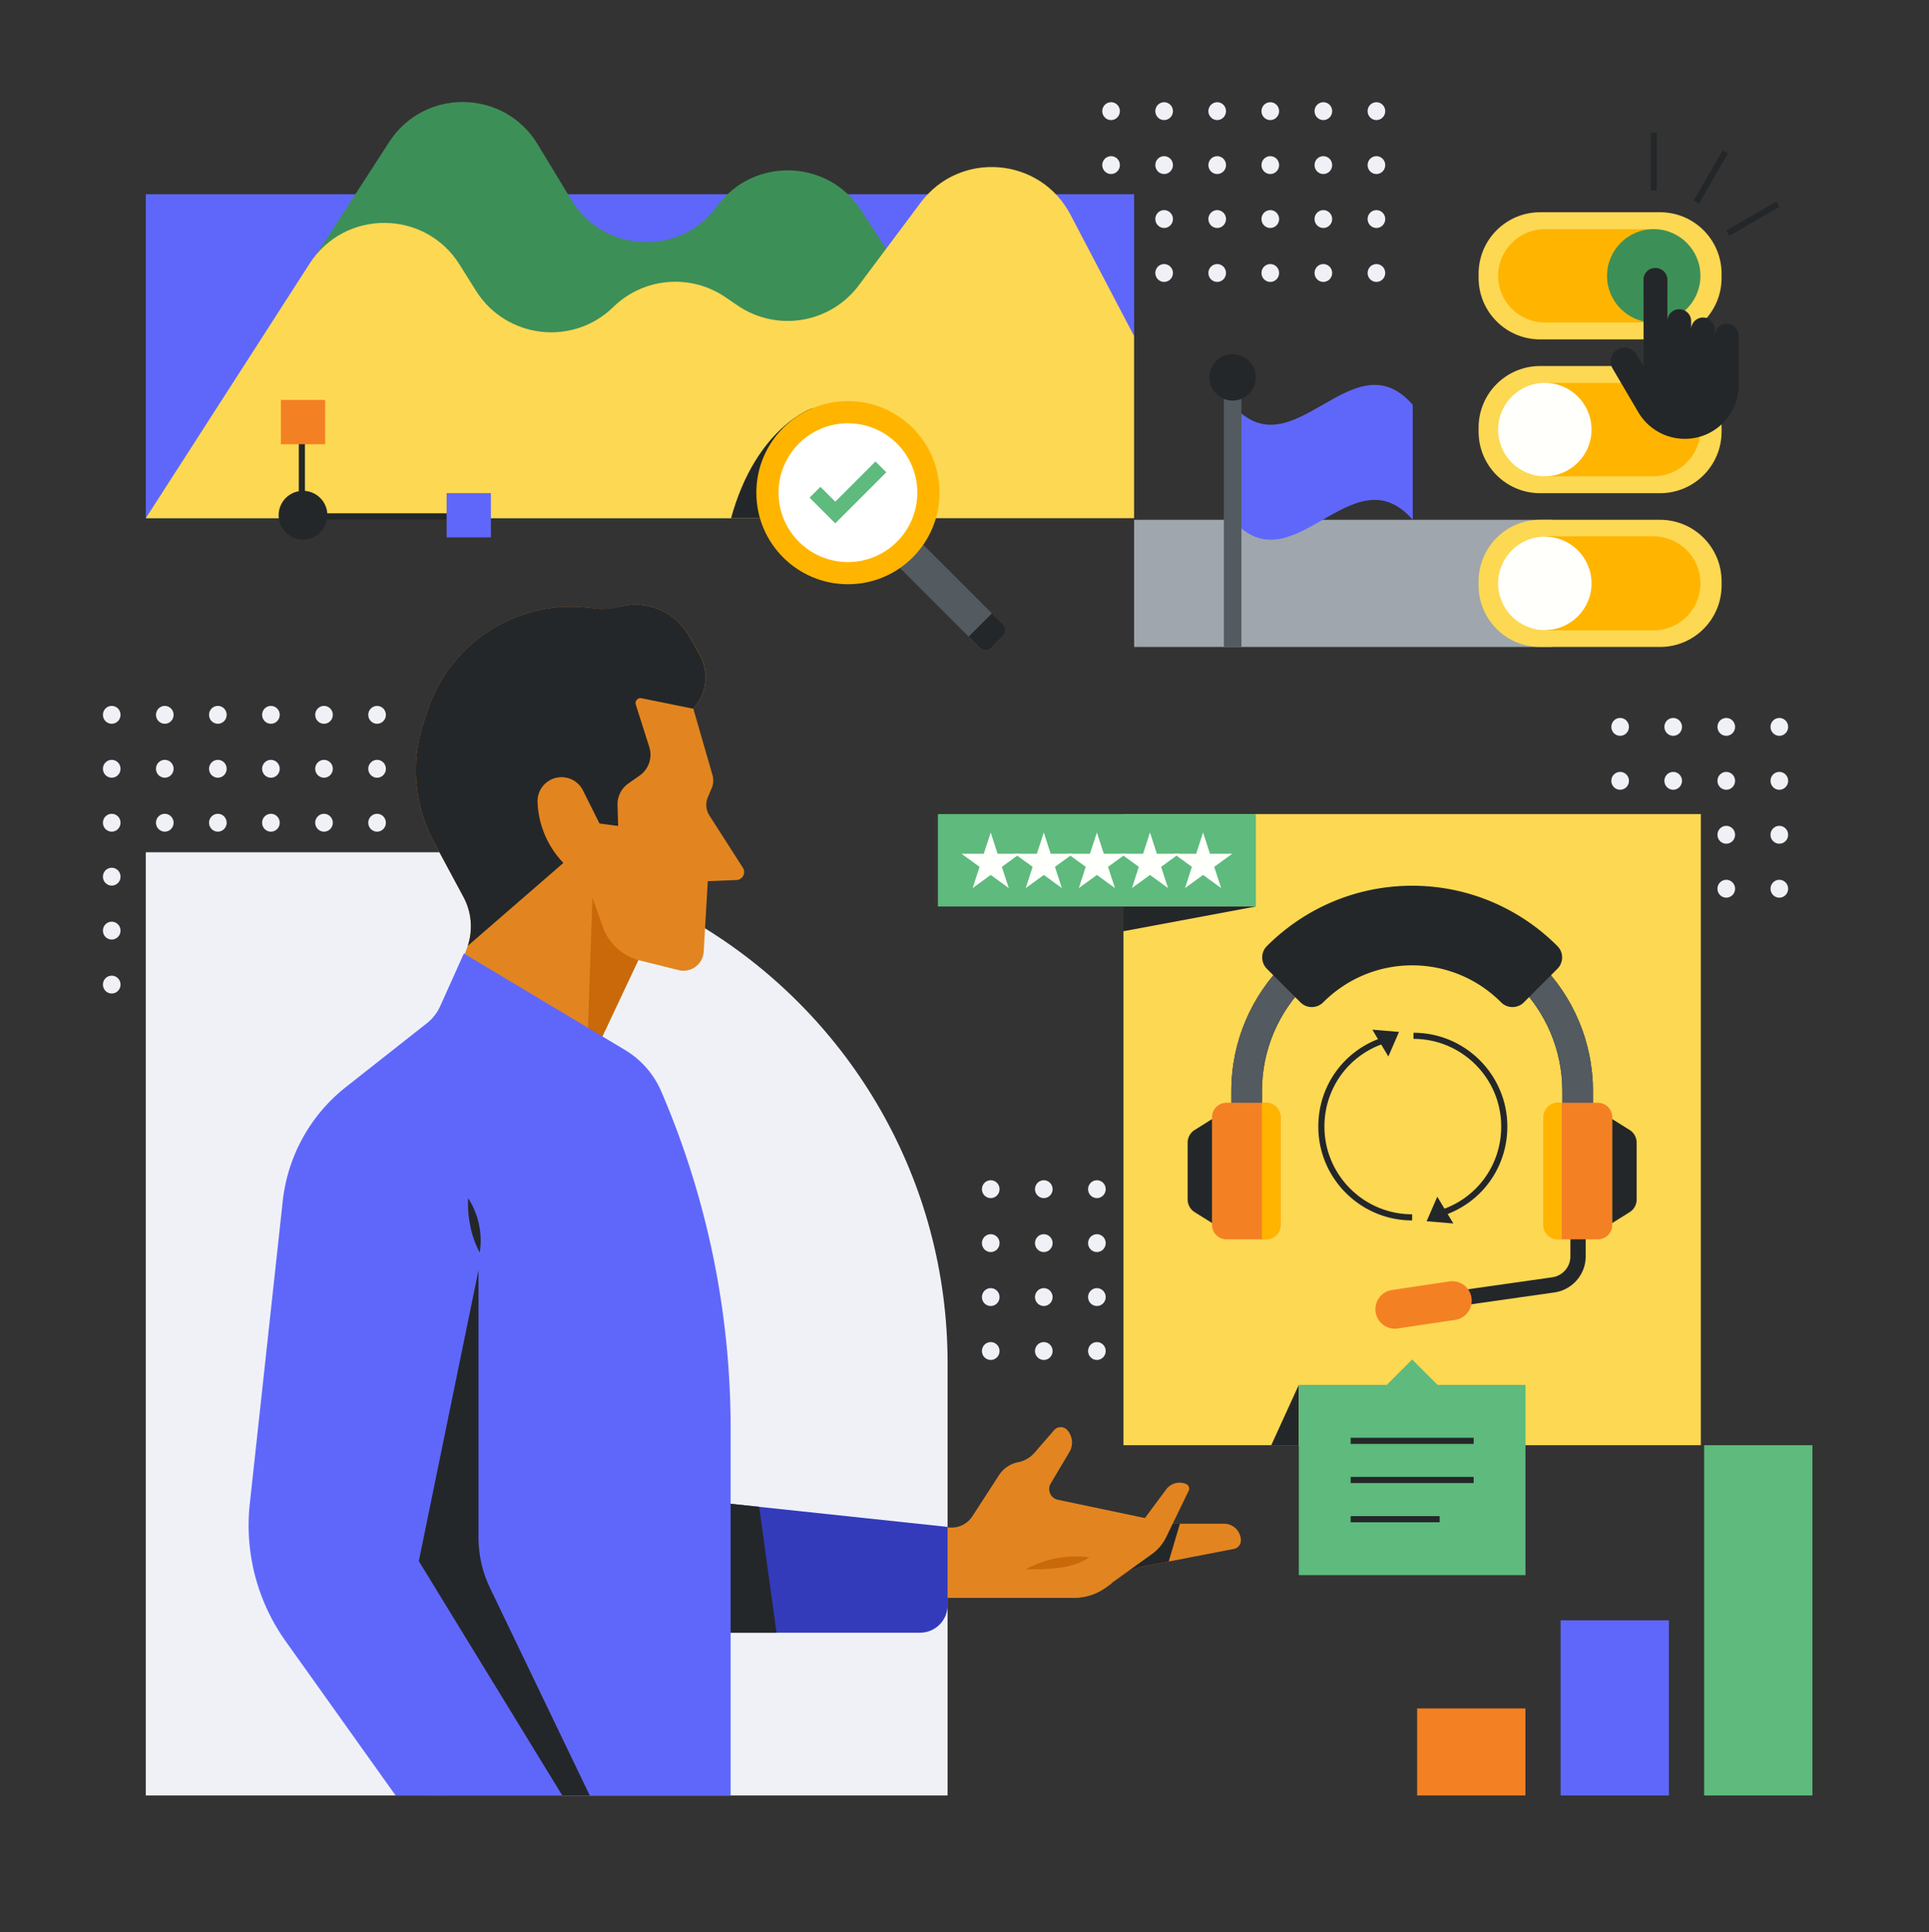 <svg width="630" height="631" fill="none" xmlns="http://www.w3.org/2000/svg"><rect width="100%" height="100%" fill="#333333" stroke="none"/><path d="M362.87 39.22c1.591 0 2.88-1.307 2.88-2.92s-1.289-2.92-2.88-2.92-2.88 1.307-2.88 2.92 1.289 2.92 2.88 2.92zm17.33 0c1.591 0 2.88-1.307 2.88-2.92s-1.289-2.92-2.88-2.92-2.88 1.307-2.88 2.92 1.289 2.92 2.88 2.92zm17.33 0c1.591 0 2.88-1.307 2.88-2.92s-1.289-2.92-2.88-2.92-2.88 1.307-2.88 2.92 1.289 2.92 2.88 2.92zm-34.66 17.62c1.591 0 2.88-1.308 2.88-2.92 0-1.613-1.289-2.92-2.88-2.92s-2.88 1.307-2.88 2.92c0 1.612 1.289 2.92 2.88 2.92zm17.33 0c1.591 0 2.88-1.308 2.88-2.92 0-1.613-1.289-2.92-2.88-2.92s-2.88 1.307-2.88 2.92c0 1.612 1.289 2.92 2.88 2.92zm17.33 0c1.591 0 2.88-1.308 2.88-2.92 0-1.613-1.289-2.92-2.88-2.92s-2.88 1.307-2.88 2.92c0 1.612 1.289 2.92 2.88 2.92zm-34.66 17.62c1.591 0 2.88-1.307 2.88-2.92s-1.289-2.92-2.88-2.92-2.88 1.307-2.88 2.92c0 1.612 1.289 2.92 2.88 2.92zm17.33 0c1.591 0 2.88-1.307 2.88-2.92s-1.289-2.92-2.88-2.92-2.88 1.307-2.88 2.92c0 1.612 1.289 2.92 2.88 2.92zm17.33 0c1.591 0 2.88-1.307 2.88-2.92s-1.289-2.92-2.88-2.92-2.88 1.307-2.88 2.92c0 1.612 1.289 2.92 2.88 2.92zm-34.66 17.62c1.591 0 2.88-1.308 2.88-2.92 0-1.613-1.289-2.92-2.88-2.92s-2.88 1.307-2.88 2.92c0 1.612 1.289 2.92 2.88 2.92zm17.33 0c1.591 0 2.88-1.308 2.88-2.92 0-1.613-1.289-2.92-2.88-2.92s-2.88 1.307-2.88 2.92c0 1.612 1.289 2.92 2.88 2.92zm17.33 0c1.591 0 2.88-1.308 2.88-2.92 0-1.613-1.289-2.92-2.88-2.92s-2.88 1.307-2.88 2.92c0 1.612 1.289 2.92 2.88 2.92zm17.34-52.86c1.591 0 2.88-1.307 2.88-2.92s-1.289-2.92-2.88-2.92-2.88 1.307-2.88 2.92 1.289 2.92 2.88 2.92zm17.33 0c1.591 0 2.88-1.307 2.88-2.92s-1.289-2.92-2.88-2.92-2.88 1.307-2.88 2.92 1.289 2.92 2.88 2.92zm17.33 0c1.591 0 2.88-1.307 2.88-2.92s-1.289-2.92-2.88-2.92-2.88 1.307-2.88 2.92 1.289 2.92 2.88 2.92zm-34.66 17.62c1.591 0 2.88-1.308 2.88-2.92 0-1.613-1.289-2.92-2.88-2.92s-2.88 1.307-2.88 2.92c0 1.612 1.289 2.92 2.88 2.92zm17.33 0c1.591 0 2.88-1.308 2.88-2.92 0-1.613-1.289-2.92-2.88-2.92s-2.88 1.307-2.88 2.92c0 1.612 1.289 2.92 2.88 2.92zm17.33 0c1.591 0 2.88-1.308 2.88-2.92 0-1.613-1.289-2.92-2.88-2.92s-2.88 1.307-2.88 2.92c0 1.612 1.289 2.92 2.88 2.92zm-34.66 17.62c1.591 0 2.88-1.307 2.88-2.92s-1.289-2.92-2.88-2.92-2.88 1.307-2.88 2.92c0 1.612 1.289 2.92 2.88 2.92zm17.33 0c1.591 0 2.88-1.307 2.88-2.92s-1.289-2.92-2.88-2.92-2.88 1.307-2.88 2.92c0 1.612 1.289 2.92 2.88 2.92zm17.33 0c1.591 0 2.88-1.307 2.88-2.92s-1.289-2.92-2.88-2.92-2.88 1.307-2.88 2.92c0 1.612 1.289 2.92 2.88 2.92zm-34.66 17.62c1.591 0 2.88-1.308 2.88-2.92 0-1.613-1.289-2.92-2.88-2.92s-2.88 1.307-2.88 2.92c0 1.612 1.289 2.92 2.88 2.92zm17.33 0c1.591 0 2.88-1.308 2.88-2.92 0-1.613-1.289-2.92-2.88-2.92s-2.88 1.307-2.88 2.92c0 1.612 1.289 2.92 2.88 2.92zm17.33 0c1.591 0 2.88-1.308 2.88-2.92 0-1.613-1.289-2.92-2.88-2.92s-2.88 1.307-2.88 2.92c0 1.612 1.289 2.92 2.88 2.92zM36.49 236.39c1.59 0 2.88-1.307 2.88-2.92s-1.29-2.92-2.88-2.92c-1.59 0-2.88 1.307-2.88 2.92s1.29 2.92 2.88 2.92zm17.33 0c1.59 0 2.88-1.307 2.88-2.92s-1.29-2.92-2.88-2.92c-1.59 0-2.88 1.307-2.88 2.92s1.29 2.92 2.88 2.92zm17.33 0c1.59 0 2.88-1.307 2.88-2.92s-1.29-2.92-2.88-2.92c-1.59 0-2.88 1.307-2.88 2.92s1.29 2.92 2.88 2.92zm-34.66 17.62c1.59 0 2.88-1.307 2.88-2.92s-1.29-2.92-2.88-2.92c-1.59 0-2.88 1.307-2.88 2.92s1.29 2.92 2.88 2.92zm17.33 0c1.59 0 2.88-1.307 2.88-2.92s-1.29-2.92-2.88-2.92c-1.59 0-2.88 1.307-2.88 2.92s1.29 2.92 2.88 2.92zm17.33 0c1.59 0 2.88-1.307 2.88-2.92s-1.29-2.92-2.88-2.92c-1.59 0-2.88 1.307-2.88 2.92s1.29 2.92 2.88 2.92zm-34.66 17.62c1.59 0 2.88-1.307 2.88-2.92s-1.29-2.92-2.88-2.92c-1.59 0-2.88 1.307-2.88 2.92s1.29 2.92 2.88 2.92zm17.33 0c1.59 0 2.88-1.307 2.88-2.92s-1.29-2.92-2.88-2.92c-1.59 0-2.88 1.307-2.88 2.92s1.29 2.92 2.88 2.92zm17.33 0c1.59 0 2.88-1.307 2.88-2.92s-1.29-2.92-2.88-2.92c-1.59 0-2.88 1.307-2.88 2.92s1.29 2.92 2.88 2.92zm-34.66 17.62c1.59 0 2.88-1.307 2.88-2.92s-1.29-2.92-2.88-2.92c-1.59 0-2.88 1.307-2.88 2.92s1.29 2.92 2.88 2.92zm17.33 0c1.59 0 2.88-1.307 2.88-2.92s-1.29-2.92-2.88-2.92c-1.59 0-2.88 1.307-2.88 2.92s1.29 2.92 2.88 2.92zm17.33 0c1.59 0 2.88-1.307 2.88-2.92s-1.29-2.92-2.88-2.92c-1.59 0-2.88 1.307-2.88 2.92s1.29 2.92 2.88 2.92zm-34.66 17.62c1.59 0 2.88-1.307 2.88-2.92s-1.29-2.92-2.88-2.92c-1.59 0-2.88 1.307-2.88 2.92s1.29 2.92 2.88 2.92zm17.33 0c1.59 0 2.88-1.307 2.88-2.92s-1.29-2.92-2.88-2.92c-1.59 0-2.88 1.307-2.88 2.92s1.29 2.92 2.88 2.92zm17.33 0c1.59 0 2.88-1.307 2.88-2.92s-1.29-2.92-2.88-2.92c-1.59 0-2.88 1.307-2.88 2.92s1.29 2.92 2.88 2.92zm-34.66 17.62c1.59 0 2.88-1.307 2.88-2.92s-1.29-2.92-2.88-2.92c-1.59 0-2.88 1.307-2.88 2.92s1.29 2.92 2.88 2.92zm17.33 0c1.59 0 2.88-1.307 2.88-2.92s-1.29-2.92-2.88-2.92c-1.59 0-2.88 1.307-2.88 2.92s1.29 2.92 2.88 2.92zm17.33 0c1.59 0 2.88-1.307 2.88-2.92s-1.29-2.92-2.88-2.92c-1.59 0-2.88 1.307-2.88 2.92s1.29 2.92 2.88 2.92zm17.33-88.1c1.59 0 2.88-1.307 2.88-2.92s-1.29-2.92-2.88-2.92c-1.59 0-2.88 1.307-2.88 2.92s1.29 2.92 2.88 2.92zm17.34 0c1.591 0 2.88-1.307 2.88-2.92s-1.289-2.92-2.88-2.92-2.88 1.307-2.88 2.92 1.289 2.92 2.88 2.92zm17.33 0c1.591 0 2.88-1.307 2.88-2.92s-1.289-2.92-2.88-2.92-2.88 1.307-2.88 2.92 1.289 2.92 2.88 2.92zm-34.67 17.62c1.59 0 2.88-1.307 2.88-2.92s-1.29-2.92-2.88-2.92c-1.59 0-2.88 1.307-2.88 2.92s1.29 2.92 2.88 2.92zm17.34 0c1.591 0 2.88-1.307 2.88-2.92s-1.289-2.92-2.88-2.92-2.88 1.307-2.88 2.92 1.289 2.92 2.88 2.92zm17.33 0c1.591 0 2.88-1.307 2.88-2.92s-1.289-2.92-2.88-2.92-2.88 1.307-2.88 2.92 1.289 2.92 2.88 2.92zm-34.67 17.62c1.59 0 2.88-1.307 2.88-2.92s-1.29-2.92-2.88-2.92c-1.59 0-2.88 1.307-2.88 2.92s1.29 2.92 2.88 2.92zm17.34 0c1.591 0 2.88-1.307 2.88-2.92s-1.289-2.92-2.88-2.92-2.88 1.307-2.88 2.92 1.289 2.92 2.88 2.92zm17.33 0c1.591 0 2.88-1.307 2.88-2.92s-1.289-2.92-2.88-2.92-2.88 1.307-2.88 2.92 1.289 2.92 2.88 2.92zm-34.67 17.62c1.59 0 2.88-1.307 2.88-2.92s-1.29-2.92-2.88-2.92c-1.59 0-2.88 1.307-2.88 2.92s1.29 2.92 2.88 2.92zm17.34 0c1.591 0 2.88-1.307 2.88-2.92s-1.289-2.92-2.88-2.92-2.88 1.307-2.88 2.92 1.289 2.92 2.88 2.92zm17.33 0c1.591 0 2.88-1.307 2.88-2.92s-1.289-2.92-2.88-2.92-2.88 1.307-2.88 2.92 1.289 2.92 2.88 2.92zm-34.67 17.62c1.59 0 2.88-1.307 2.88-2.92s-1.29-2.92-2.88-2.92c-1.59 0-2.88 1.307-2.88 2.92s1.29 2.92 2.88 2.92zm17.34 0c1.591 0 2.88-1.307 2.88-2.92s-1.289-2.92-2.88-2.92-2.88 1.307-2.88 2.92 1.289 2.92 2.88 2.92zm17.33 0c1.591 0 2.88-1.307 2.88-2.92s-1.289-2.92-2.88-2.92-2.88 1.307-2.88 2.92 1.289 2.92 2.88 2.92zm-34.67 17.62c1.59 0 2.88-1.307 2.88-2.92s-1.29-2.92-2.88-2.92c-1.59 0-2.88 1.307-2.88 2.92s1.29 2.92 2.88 2.92zm17.34 0c1.591 0 2.88-1.307 2.88-2.92s-1.289-2.92-2.88-2.92-2.88 1.307-2.88 2.92 1.289 2.92 2.88 2.92zm17.33 0c1.591 0 2.88-1.307 2.88-2.92s-1.289-2.92-2.88-2.92-2.88 1.307-2.88 2.92 1.289 2.92 2.88 2.92zm200.42 66.82c1.591 0 2.88-1.307 2.88-2.92s-1.289-2.92-2.88-2.92-2.88 1.307-2.88 2.92 1.289 2.92 2.88 2.92zm0 17.62c1.591 0 2.88-1.307 2.88-2.92s-1.289-2.92-2.88-2.92-2.88 1.307-2.88 2.92 1.289 2.92 2.88 2.92zm0 17.62c1.591 0 2.88-1.307 2.88-2.92s-1.289-2.92-2.88-2.92-2.88 1.307-2.88 2.92 1.289 2.92 2.88 2.92zm0 17.62c1.591 0 2.88-1.307 2.88-2.92s-1.289-2.92-2.88-2.92-2.88 1.307-2.88 2.92 1.289 2.92 2.88 2.92zm17.33-52.86c1.59 0 2.88-1.307 2.88-2.92s-1.29-2.92-2.88-2.92c-1.591 0-2.88 1.307-2.88 2.92s1.289 2.92 2.88 2.92zm17.34 0c1.59 0 2.88-1.307 2.88-2.92s-1.29-2.92-2.88-2.92c-1.591 0-2.88 1.307-2.88 2.92s1.289 2.92 2.88 2.92zm17.33 0c1.591 0 2.88-1.307 2.88-2.92s-1.289-2.92-2.88-2.92-2.88 1.307-2.88 2.92 1.289 2.92 2.88 2.92zm-34.67 17.62c1.59 0 2.88-1.307 2.88-2.92s-1.29-2.92-2.88-2.92c-1.591 0-2.88 1.307-2.88 2.92s1.289 2.92 2.88 2.92zm17.34 0c1.59 0 2.88-1.307 2.88-2.92s-1.29-2.92-2.88-2.92c-1.591 0-2.88 1.307-2.88 2.92s1.289 2.92 2.88 2.92zm17.33 0c1.591 0 2.88-1.307 2.88-2.92s-1.289-2.92-2.88-2.92-2.88 1.307-2.88 2.92 1.289 2.92 2.88 2.92zm-34.67 17.62c1.59 0 2.88-1.307 2.88-2.92s-1.29-2.92-2.88-2.92c-1.591 0-2.88 1.307-2.88 2.92s1.289 2.92 2.88 2.92zm17.34 0c1.59 0 2.88-1.307 2.88-2.92s-1.29-2.92-2.88-2.92c-1.591 0-2.88 1.307-2.88 2.92s1.289 2.92 2.88 2.92zm17.33 0c1.591 0 2.88-1.307 2.88-2.92s-1.289-2.92-2.88-2.92-2.88 1.307-2.88 2.92 1.289 2.92 2.88 2.92zm-34.67 17.62c1.59 0 2.88-1.307 2.88-2.92s-1.29-2.92-2.88-2.92c-1.591 0-2.88 1.307-2.88 2.92s1.289 2.92 2.88 2.92zm17.34 0c1.59 0 2.88-1.307 2.88-2.92s-1.29-2.92-2.88-2.92c-1.591 0-2.88 1.307-2.88 2.92s1.289 2.92 2.88 2.92zm17.33 0c1.591 0 2.88-1.307 2.88-2.92s-1.289-2.92-2.88-2.92-2.88 1.307-2.88 2.92 1.289 2.92 2.88 2.92zm153.56-203.85c1.591 0 2.88-1.307 2.88-2.92s-1.289-2.92-2.88-2.92-2.88 1.307-2.88 2.92 1.289 2.92 2.88 2.92zm0 17.62c1.591 0 2.88-1.307 2.88-2.92s-1.289-2.92-2.88-2.92-2.88 1.307-2.88 2.92 1.289 2.92 2.88 2.92zm0 17.62c1.591 0 2.88-1.307 2.88-2.92s-1.289-2.92-2.88-2.92-2.88 1.307-2.88 2.92 1.289 2.92 2.88 2.92zm0 17.62c1.591 0 2.88-1.307 2.88-2.92s-1.289-2.92-2.88-2.92-2.88 1.307-2.88 2.92 1.289 2.92 2.88 2.92zm17.33-52.86c1.591 0 2.88-1.307 2.88-2.92s-1.289-2.92-2.88-2.92c-1.59 0-2.88 1.307-2.88 2.92s1.29 2.92 2.88 2.92zm17.33 0c1.591 0 2.88-1.307 2.88-2.92s-1.289-2.92-2.88-2.92-2.88 1.307-2.88 2.92 1.289 2.92 2.88 2.92zm17.33 0c1.591 0 2.88-1.307 2.88-2.92s-1.289-2.92-2.88-2.92-2.88 1.307-2.88 2.92 1.289 2.92 2.88 2.92zm-34.66 17.62c1.591 0 2.88-1.307 2.88-2.92s-1.289-2.92-2.88-2.92c-1.59 0-2.88 1.307-2.88 2.92s1.29 2.92 2.88 2.92zm17.33 0c1.591 0 2.88-1.307 2.88-2.92s-1.289-2.92-2.88-2.92-2.88 1.307-2.88 2.92 1.289 2.92 2.88 2.92zm17.33 0c1.591 0 2.88-1.307 2.88-2.92s-1.289-2.92-2.88-2.92-2.88 1.307-2.88 2.92 1.289 2.92 2.88 2.92zm-34.66 17.62c1.591 0 2.88-1.307 2.88-2.92s-1.289-2.92-2.88-2.92c-1.59 0-2.88 1.307-2.88 2.92s1.29 2.92 2.88 2.92zm17.33 0c1.591 0 2.88-1.307 2.88-2.92s-1.289-2.92-2.88-2.92-2.88 1.307-2.88 2.92 1.289 2.92 2.88 2.92zm17.33 0c1.591 0 2.88-1.307 2.88-2.92s-1.289-2.92-2.88-2.92-2.88 1.307-2.88 2.92 1.289 2.92 2.88 2.92zm-34.66 17.62c1.591 0 2.88-1.307 2.88-2.92s-1.289-2.92-2.88-2.92c-1.59 0-2.88 1.307-2.88 2.92s1.29 2.92 2.88 2.92zm17.33 0c1.591 0 2.88-1.307 2.88-2.92s-1.289-2.92-2.88-2.92-2.88 1.307-2.88 2.92 1.289 2.92 2.88 2.92zm17.33 0c1.591 0 2.88-1.307 2.88-2.92s-1.289-2.92-2.88-2.92-2.88 1.307-2.88 2.92 1.289 2.92 2.88 2.92z" fill="#F0F1F7"/><path d="M305.72 521.84h45.02c3.07 0 6.06-.78 8.73-2.26.67-.37 1.32-.77 1.95-1.23l1.73-1.26 3.26-2.38c2.14-1.59 4.63-2.66 7.24-3.16l8.05-1.55 21.29-4.11c1.31-.25 2.27-1.4 2.27-2.75 0-3.03-2.46-5.48-5.5-5.48h-15.62a13.932 13.932 0 0 1-2.85-.3l-3.16-.66-4.21-.89-28.41-5.97c-2.41-.5-3.6-3.22-2.34-5.33l6.07-10.22c.59-.98.87-2.07.87-3.15 0-1.45-.52-2.9-1.53-4.05-1.15-1.29-3.18-1.29-4.31.01l-6.4 7.37a9.503 9.503 0 0 1-5.38 3.11c-2.54.5-4.77 2-6.19 4.17l-8.75 13.5a8.02 8.02 0 0 1-7.61 3.62l-28.48-3.08 24.26 26.05z" fill="#E28520"/><path d="M385.35 497.66L381.7 510l-8.05 1.55c-2.61.5-5.1 1.57-7.24 3.16l-3.26 2.38h-7.7l22.68-20.39 3.16.66a14.417 14.417 0 0 0 2.85.3h1.21z" fill="#242729"/><path d="M388.2 486.92l-5.18 10.69-2.14 4.41c-1.1 2.25-2.74 4.21-4.79 5.65l-16.63 11.91a17.913 17.913 0 0 1-8.72 2.27h-45.02l20.4-9.77a33.207 33.207 0 0 1 15.56-3.24l3.17.11c6.05.22 12.04-1.22 17.33-4.16l8.65-4.8 3.09-4.17 6.93-9.35a5.485 5.485 0 0 1 4.41-2.22c.69 0 1.42.13 2.09.41.88.37 1.28 1.39.85 2.26z" fill="#E28520"/><path d="M309.48 445.22v141.2H47.61V278.36h95.9c13.43.07 26.48 1.73 38.98 4.79 17.11 4.2 33.19 11.03 47.77 20.05 47.54 29.4 79.22 82.01 79.22 142.02z" fill="#F0F1F7"/><path d="M240.55 287.42l-9.39.38-.98 16.97-.35 6.07a6.523 6.523 0 0 1-2.39 4.68 6.514 6.514 0 0 1-5.81 1.32l-12.76-3.17c-.13-.04-.26-.06-.39-.1l-2.52 5.34-12 25.49-2.15-1.15-43.61-23 4.08-10c.17-.42.35-.87.48-1.3a20.21 20.21 0 0 0-1.4-16l-9.63-17.9c-6.43-12.01-7.68-26.15-3.35-39.07l1.39-4.1a49.354 49.354 0 0 1 34.98-32.28 49.068 49.068 0 0 1 18.35-1l1.14.15c2.66.35 5.35.15 7.95-.54 2.64-.71 5.34-.87 7.93-.53 6.15.82 11.72 4.43 14.95 10.08l3.36 5.86c3.26 5.75 2.48 12.99-2 17.83l6.26 21.66c.42 1.45.33 2.99-.27 4.35l-1.2 2.82c-.87 1.96-.7 4.24.47 6.07l10.94 17.08c1.07 1.69-.1 3.91-2.08 3.99z" fill="#E28520"/><path d="M208.47 313.58l-14.52 30.82-2.16-1.15 1.7-50.04 3.42 9.6c1.87 5.25 6.2 9.27 11.56 10.77z" fill="#C96909"/><path d="M226.41 231.47l-16.91-3.42c-1.21-.24-2.23.9-1.86 2.07l4.41 13.85c1.1 3.47-.17 7.25-3.15 9.34l-3.68 2.58a8.337 8.337 0 0 0-3.54 7.06l.2 6.82-6.09-.81-5.39-10.79a7.832 7.832 0 0 0-5.97-4.26c-4.81-.64-9.03 3.2-8.86 8.04.25 7.12 3.01 13.91 7.79 19.2l.63.7-31.24 27.1a20.28 20.28 0 0 0-1.4-16.01l-9.63-17.91c-6.44-12-7.68-26.15-3.35-39.06l1.38-4.1a49.354 49.354 0 0 1 34.98-32.28 49.238 49.238 0 0 1 18.34-1.01l1.15.15c2.8.37 5.61.04 8.34-.63 2.52-.62 5.07-.75 7.53-.43 6.15.82 11.73 4.42 14.95 10.08l3.36 5.87c3.29 5.76 2.49 12.99-1.99 17.85z" fill="#242729"/><path d="M309.49 498.7v25.54c0 4.98-4.04 9.02-9.02 9.02h-113.7l-1.23-26.57-.99-21.28 1.48.16 22.72 2.41 7.19.77 19.72 2.09 2.96.32 9.33.99 61.54 6.55z" fill="#343BBA"/><path d="M238.62 466.49v119.94h-54.97l-.01-.01H129.2l-35.9-50.37a65.193 65.193 0 0 1-11.72-44.89l10.76-98.88a55.033 55.033 0 0 1 20.63-37.24L135 337.68l4.4-3.47c1.89-1.49 3.4-3.42 4.38-5.62l7.71-17.16.24.14 40.32 24.13 4.68 2.8 7.41 4.44a29.15 29.15 0 0 1 11.81 13.5 278.397 278.397 0 0 1 16.95 53.87c3.79 18.44 5.72 37.26 5.72 56.18z" fill="#5F67FA"/><path d="M192.61 586.42h-47.85l-37.22-99.24 48.74-72.36v87.39c0 5.67 1.27 11.26 3.72 16.36l32.61 67.85z" fill="#242729"/><path d="M183.64 586.42h-43.97l-43.35-78.86 4.13-92.74h55.83l-19.5 95.05 46.86 76.55z" fill="#5F67FA"/><path d="M335.02 512.55c6.28-3.48 13.69-4.88 20.81-3.92-5.89 3.92-13.42 3.92-20.81 3.92z" fill="#C96909"/><path d="M238.62 586.42v.01h-54.97l-.01-.01h54.98z" fill="#fff"/><path d="M555.49 265.89H366.91v206.13h188.58V265.89z" fill="#FDD853"/><path d="M461.55 428.68l-.7-4.95 46.15-6.56c3.35-.48 5.88-3.39 5.88-6.78v-18.18h5v18.18c0 5.86-4.38 10.9-10.18 11.73l-46.15 6.56zm58.7-53.14h-10v-19.2c0-27.05-22-49.05-49.05-49.05-27.05 0-49.05 22-49.05 49.05v19.2h-10v-19.2c0-32.56 26.49-59.05 59.05-59.05s59.05 26.49 59.05 59.05v19.2z" fill="#242729"/><path d="M520.25 375.54h-10v-19.2c0-27.05-22-49.05-49.05-49.05-27.05 0-49.05 22-49.05 49.05v19.2h-10v-19.2c0-32.56 26.49-59.05 59.05-59.05s59.05 26.49 59.05 59.05v19.2z" fill="#535A60"/><path d="M461.2 289.29c-18.52 0-35.31 7.55-47.45 19.72-2.04 2.05-2.03 5.37.02 7.42l10.95 10.95a5.245 5.245 0 0 0 7.42 0c7.44-7.46 17.72-12.09 29.06-12.09s21.63 4.62 29.06 12.09a5.245 5.245 0 0 0 7.42 0l10.95-10.95c2.05-2.05 2.06-5.37.02-7.42-12.14-12.17-28.93-19.72-47.45-19.72z" fill="#242729"/><path d="M418.2 364.88v35.2c0 2.59-2.11 4.7-4.71 4.7h-12.94a4.7 4.7 0 0 1-4.7-4.7v-35.2c0-2.6 2.1-4.7 4.7-4.7h12.94c2.6 0 4.71 2.1 4.71 4.7z" fill="#F48024"/><path d="M390.17 395.9l5.68 3.56V365.5l-5.68 3.56a4.89 4.89 0 0 0-2.29 4.15v18.55a4.85 4.85 0 0 0 2.29 4.14z" fill="#242729"/><path d="M521.85 404.78H508.9c-2.6 0-4.7-2.1-4.7-4.7v-35.2c0-2.6 2.1-4.7 4.7-4.7h12.95c2.6 0 4.7 2.1 4.7 4.7v35.2a4.7 4.7 0 0 1-4.7 4.7z" fill="#F48024"/><path d="M532.23 395.9l-5.68 3.56V365.5l5.68 3.56a4.89 4.89 0 0 1 2.29 4.15v18.55a4.85 4.85 0 0 1-2.29 4.14z" fill="#242729"/><path d="M418.2 364.88v35.2c0 2.59-2.11 4.7-4.71 4.7h-1.34v-44.6h1.34c2.6 0 4.71 2.1 4.71 4.7zm85.81 35.2v-35.2c0-2.59 2.11-4.7 4.71-4.7h1.34v44.6h-1.34c-2.6 0-4.71-2.1-4.71-4.7z" fill="#FFB500"/><path d="M475.24 431.08l-18.75 2.81c-3.47.52-6.7-1.87-7.22-5.34a6.348 6.348 0 0 1 5.34-7.22l18.75-2.81c3.47-.52 6.7 1.87 7.22 5.34.52 3.47-1.87 6.7-5.34 7.22z" fill="#F48024"/><path d="M410.16 265.89H306.31v30.18h103.85v-30.18z" fill="#5EBA7D"/><path d="M323.56 271.9l2.25 6.94h7.29l-5.9 4.28 2.26 6.94-5.9-4.29-5.9 4.29 2.25-6.94-5.9-4.28h7.29l2.26-6.94z" fill="#FFFFFB"/><path d="M340.9 271.9l2.25 6.94h7.29l-5.9 4.28 2.26 6.94-5.9-4.29-5.9 4.29 2.25-6.94-5.9-4.28h7.29l2.26-6.94z" fill="#FFFFFB"/><path d="M358.24 271.9l2.25 6.94h7.29l-5.9 4.28 2.26 6.94-5.9-4.29-5.9 4.29 2.25-6.94-5.9-4.28h7.29l2.26-6.94z" fill="#FFFFFB"/><path d="M375.58 271.9l2.25 6.94h7.29l-5.9 4.28 2.26 6.94-5.9-4.29-5.9 4.29 2.25-6.94-5.9-4.28h7.29l2.26-6.94z" fill="#FFFFFB"/><path d="M392.92 271.9l2.25 6.94h7.29l-5.9 4.28 2.26 6.94-5.9-4.29-5.9 4.29 2.25-6.94-5.9-4.28h7.29l2.26-6.94z" fill="#FFFFFB"/><path d="M498.19 558h-35.36v28.42h35.36V558z" fill="#F48024"/><path d="M545.05 529.22h-35.36v57.2h35.36v-57.2z" fill="#5F67FA"/><path d="M591.92 472.02h-35.36v114.4h35.36v-114.4z" fill="#5EBA7D"/><path d="M47.61 169.26l50.98-61.09 251.85 7.51 19.96-5.94v-46.3H47.61v105.82z" fill="#5F67FA"/><path d="M47.61 169.26L127.1 46.39c11.47-17.73 37.53-17.35 48.48.71l11.04 18.21c10.58 17.45 35.51 18.53 47.55 2.05 11.83-16.18 36.21-15.49 47.1 1.33l23.49 36.27v64.3H47.61z" fill="#3D8F58"/><path d="M47.61 169.26l53.49-83.14c11.5-17.88 37.7-17.73 48.99.29l5.34 8.52c9.83 15.68 31.62 18.28 44.86 5.35 9.88-9.65 25.2-11 36.61-3.22l4.01 2.73c12.83 8.74 30.27 5.83 39.57-6.6l20.19-27c12.78-17.09 39.02-15 48.93 3.91l20.78 39.63v59.52H47.61v.01z" fill="#FDD853"/><path d="M265.52 133.25s-18.51 5.93-26.76 36.01h19.94l6.82-36.01z" fill="#242729"/><path d="M507.03 169.77H370.4v41.53h136.63v-41.53z" fill="#9FA6AD"/><path d="M542.17 110.85h-39.18c-11.1 0-20.09-9-20.09-20.09v-1.35c0-11.1 9-20.09 20.09-20.09h39.18c11.1 0 20.09 9 20.09 20.09v1.35c0 11.1-9 20.09-20.09 20.09z" fill="#FDD853"/><path d="M539.99 74.84h-35.36c-8.48 0-15.36 6.83-15.36 15.25s6.87 15.25 15.36 15.25h35.36" fill="#FFB500"/><path d="M542.17 161.08h-39.18c-11.1 0-20.09-9-20.09-20.09v-1.35c0-11.1 9-20.09 20.09-20.09h39.18c11.1 0 20.09 9 20.09 20.09v1.35c0 11.09-9 20.09-20.09 20.09z" fill="#FDD853"/><path d="M504.64 155.56H540c8.48 0 15.36-6.83 15.36-15.25s-6.87-15.25-15.36-15.25h-35.36" fill="#FFB500"/><path d="M542.17 211.3h-39.18c-11.1 0-20.09-9-20.09-20.09v-1.35c0-11.1 9-20.09 20.09-20.09h39.18c11.1 0 20.09 9 20.09 20.09v1.35c0 11.09-9 20.09-20.09 20.09z" fill="#FDD853"/><path d="M504.64 205.89H540c8.48 0 15.36-6.87 15.36-15.36 0-8.48-6.87-15.36-15.36-15.36h-35.36" fill="#FFB500"/><path d="M540.1 105.34c8.422 0 15.25-6.828 15.25-15.25s-6.828-15.25-15.25-15.25-15.25 6.828-15.25 15.25 6.828 15.25 15.25 15.25z" fill="#3D8F58"/><path d="M504.53 205.78c8.422 0 15.25-6.828 15.25-15.25s-6.828-15.25-15.25-15.25-15.25 6.828-15.25 15.25 6.828 15.25 15.25 15.25zm0-50.22c8.422 0 15.25-6.828 15.25-15.25s-6.828-15.25-15.25-15.25-15.25 6.828-15.25 15.25 6.828 15.25 15.25 15.25z" fill="#FFFFFB"/><path d="M567.84 109.61c0-2.14-1.74-3.88-3.88-3.88-2.14 0-3.88 1.74-3.88 3.88v5.1-7.12c0-2.14-1.74-3.88-3.88-3.88-2.14 0-3.88 1.74-3.88 3.88v-2.7a3.88 3.88 0 1 0-7.76-.02c0-4.65.01-9.95.01-13.45 0-2.15-1.74-3.9-3.92-3.9h-.1c-2.1 0-3.79 1.7-3.79 3.8l.03 23.39v4.72l-2.43-3.82c-1.5-2.36-4.76-2.81-6.84-.94a4.525 4.525 0 0 0-.87 5.66l8.41 14.31c3.16 5.38 8.94 8.69 15.19 8.69 9.73 0 17.62-7.89 17.62-17.62v-11c-.03 0-.03-2.67-.03-5.1zM541.1 43.34h-2v18.87h2V43.34zm21.501 5.75l-9.434 16.344 1.733 1 9.433-16.344-1.732-1zm17.5 16.77l-16.344 9.433 1 1.732 16.343-9.433-.999-1.732z" fill="#242729"/><path d="M319.94 211.52l-3.59-3.59-26.73-26.72 7.6-7.61 26.73 26.73 3.59 3.59a2.698 2.698 0 0 1 0 3.81l-3.8 3.8a2.677 2.677 0 0 1-3.8-.01z" fill="#535A60"/><path d="M276.93 190.82c16.519 0 29.91-13.391 29.91-29.91S293.449 131 276.93 131s-29.91 13.391-29.91 29.91 13.391 29.91 29.91 29.91z" fill="#FFB500"/><path d="M276.93 183.57c12.515 0 22.66-10.145 22.66-22.66s-10.145-22.66-22.66-22.66-22.66 10.145-22.66 22.66 10.145 22.66 22.66 22.66z" fill="#fff"/><path d="M319.94 211.52l-3.59-3.59 7.6-7.6 3.59 3.59a2.698 2.698 0 0 1 0 3.81l-3.8 3.8a2.677 2.677 0 0 1-3.8-.01zM461.2 398.6c-16.9 0-30.65-13.75-30.65-30.65 0-13.58 8.72-25.37 21.71-29.32l.58 1.91c-12.14 3.7-20.29 14.71-20.29 27.41 0 15.8 12.85 28.65 28.65 28.65v2z" fill="#242729"/><path d="M448.2 336.3l8.71.73-3.48 8.03m17.15 52.21l-.58-1.91c12.14-3.69 20.29-14.71 20.29-27.41 0-15.8-12.85-28.65-28.65-28.65v-2c16.9 0 30.65 13.75 30.65 30.65 0 13.58-8.72 25.37-21.71 29.32z" fill="#242729"/><path d="M474.65 399.6l-8.72-.73 3.48-8.02m-45.23 61.46l-9 19.71h9v-19.71z" fill="#242729"/><path d="M469.48 452.31l-8.28-8.28-8.28 8.28h-28.74v62.14h74.04v-62.14h-28.74z" fill="#5EBA7D"/><path d="M481.29 469.59h-40.17v2h40.17v-2zm0 12.79h-40.17v2h40.17v-2zm-11.12 12.8h-29.05v2h29.05v-2zM152.72 169.65H97.59v-31.42h2v29.42h53.13v2z" fill="#242729"/><path d="M106.19 130.62H91.73v14.46h14.46v-14.46z" fill="#F48024"/><path d="M98.96 176.23c-4.39 0-7.96-3.56-7.96-7.96 0-4.39 3.56-7.96 7.96-7.96 4.39 0 7.96 3.56 7.96 7.96s-3.56 7.96-7.96 7.96z" fill="#242729"/><path d="M160.33 161.05h-14.46v14.46h14.46v-14.46z" fill="#5F67FA"/><path d="M156.68 409.09c.98-6.12-.4-12.59-3.8-17.77-.32 5.9.95 12.6 3.8 17.77zm253.48-113.02l-43.25 8.08v-8.08h43.25z" fill="#242729"/><path d="M461.39 169.77c-19.6-22.53-39.2 22.53-58.81 0v-37.55c19.6 22.53 39.2-22.53 58.81 0v37.55z" fill="#5F67FA"/><path d="M405.44 123.26h-5.73v88.04h5.73v-88.04z" fill="#535A60"/><path d="M402.58 130.84a7.58 7.58 0 1 0 0-15.16 7.58 7.58 0 0 0 0 15.16zM253.6 533.26h-14.98v-42.11l9.33.99 5.65 41.12z" fill="#242729"/><path d="M272.79 170.93l-8.39-8.39 3.54-3.54 4.85 4.86 13.13-13.13 3.54 3.53-16.67 16.67z" fill="#5EBA7D"/></svg>